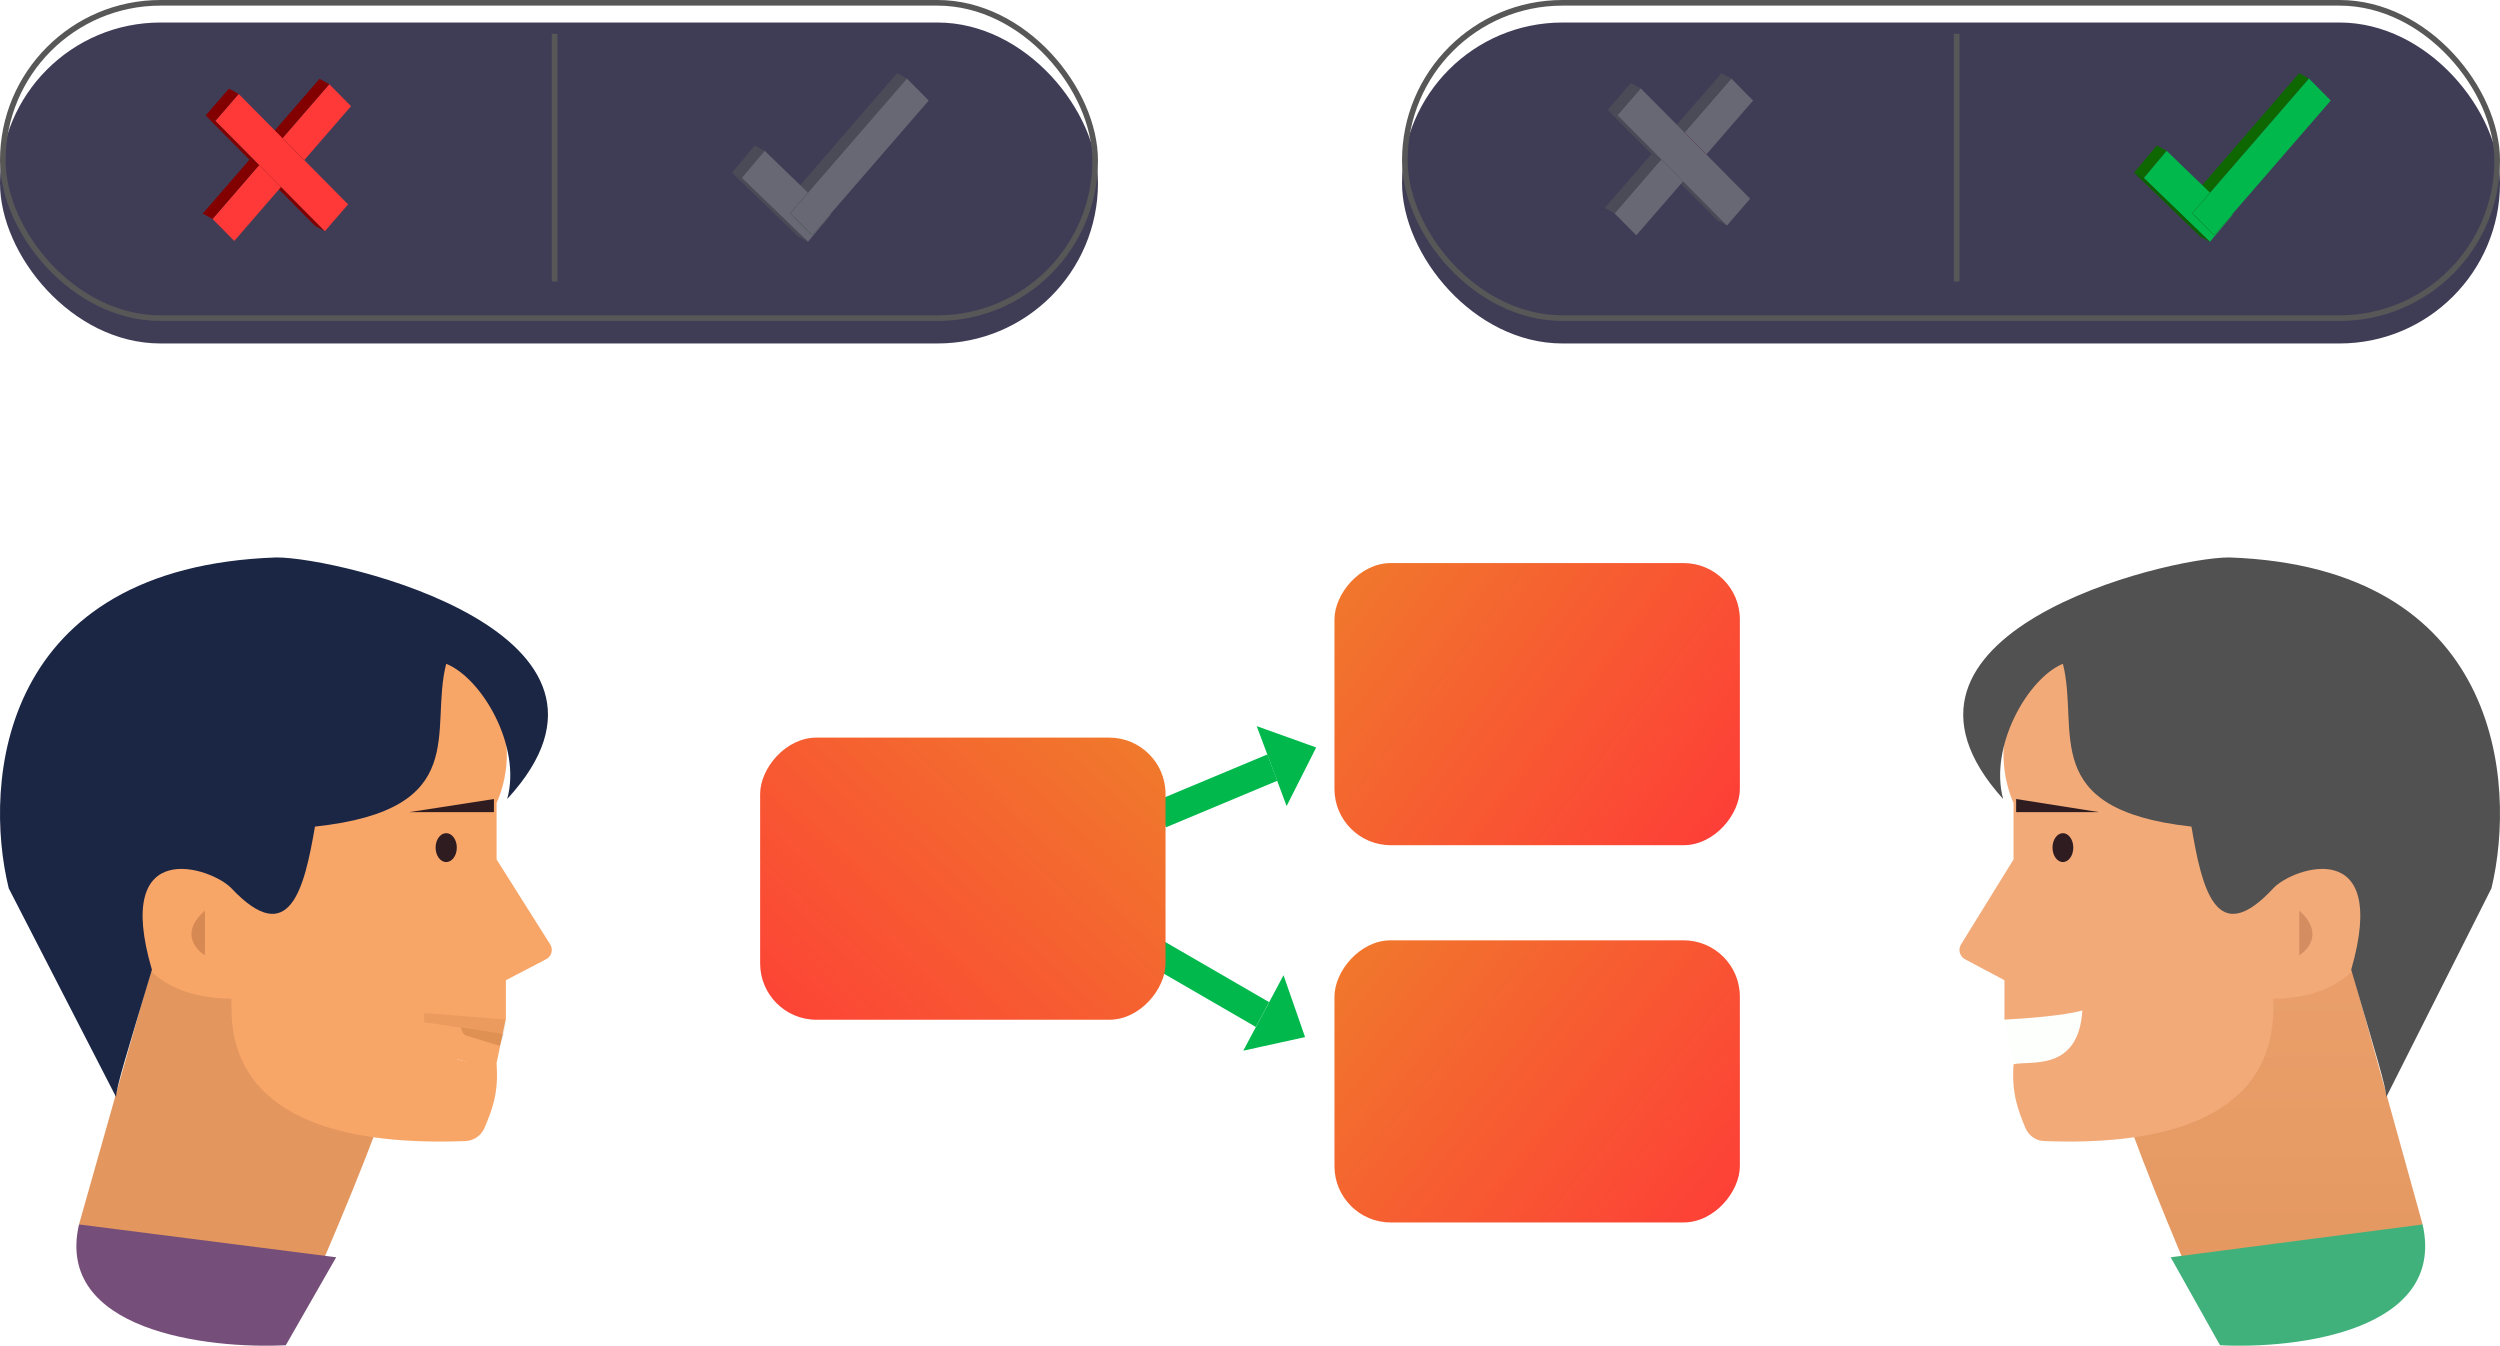 <svg width="444" height="239" viewBox="0 0 444 239" fill="none" xmlns="http://www.w3.org/2000/svg">
<path d="M74.067 177.819L89.841 180.85L87.958 189.945L74.067 186.272V177.819Z" fill="#F8A568"/>
<path d="M27.45 170.123L14.03 217.461L51.229 237.749C54.211 231.297 61.541 214.756 67.004 200.205C39.457 198.34 42.282 183.882 42.047 176.42C37.715 174.368 30.511 171.367 27.45 170.123Z" fill="#E3965E"/>
<path d="M41.106 177.352C27.545 177.352 23.056 168.957 22.506 164.76C0.469 142.187 21.8 123.951 35.22 117.655C41.655 114.313 58.764 109.214 75.715 115.557C92.667 121.899 91.097 136.233 88.194 142.607V152.634L97.713 167.72C98.294 168.64 97.963 169.854 96.993 170.36L89.842 174.088V181.083C86.467 180.928 78.917 180.384 75.715 179.451C76.422 190.411 85.133 188.312 88.194 189.012C88.578 194.152 87.394 197.116 86.049 200.315C85.481 201.664 84.154 202.597 82.679 202.653C39.517 204.291 41.106 182.618 41.106 177.352Z" fill="#F8A568"/>
<path d="M87.722 141.907L72.654 144.239H87.722V141.907Z" fill="#2E1C20"/>
<path d="M1.551 157.764L20.622 194.842C20.622 193.132 22.458 187.333 26.979 172.222C19.916 148.203 37.574 154.033 41.105 157.764C51.465 168.724 54.054 157.764 55.938 146.804C83.955 143.773 76.186 129.781 79.246 117.889C85.603 120.454 92.666 132.58 90.077 141.907C117.152 112.525 60.411 99 49.11 99C-0.05 100.679 -3.079 138.876 1.551 157.764Z" fill="#1B2645"/>
<path d="M59.704 223.291L14.03 217.461C9.698 236.303 36.71 239.615 50.758 238.915L59.704 223.291Z" fill="#754E79"/>
<path d="M81.13 150.535C81.13 151.952 80.287 153.1 79.246 153.1C78.206 153.1 77.363 151.952 77.363 150.535C77.363 149.119 78.206 147.97 79.246 147.97C80.287 147.97 81.13 149.119 81.13 150.535Z" fill="#2E1C20"/>
<path d="M36.396 169.657C34.591 168.569 32.064 165.46 36.396 161.729V169.657Z" fill="#551B00" fill-opacity="0.2"/>
<path d="M75.341 179.917L89.938 181.083L89.467 183.649L75.341 181.55V179.917Z" fill="#7A4400" fill-opacity="0.1"/>
<path d="M81.933 182.483L89.467 183.649L88.76 185.747L82.927 183.954C82.336 183.772 81.933 183.231 81.933 182.618V182.483Z" fill="#7A4400" fill-opacity="0.2"/>
<line y1="-2.5" x2="21.425" y2="-2.5" transform="matrix(0.923 -0.386 -0.351 -0.936 205.308 142.256)" stroke="#00B84C" stroke-width="5"/>
<path d="M228.572 141.91L233.053 133.031L224.035 129.793L228.572 141.91Z" fill="#00B84C" stroke="#00B84C"/>
<line y1="-2.5" x2="21.377" y2="-2.5" transform="matrix(0.865 0.501 0.471 -0.882 206.904 167.27)" stroke="#00B84C" stroke-width="5"/>
<path d="M221.753 185.883L231.122 183.821L227.858 174.447L221.753 185.883Z" fill="#00B84C" stroke="#00B84C"/>
<rect width="72" height="50.108" rx="10" transform="matrix(-1 0 0 1 309 167)" fill="url(#paint0_linear_905_2668)"/>
<rect width="72" height="50.108" rx="10" transform="matrix(-1 0 0 1 207 131)" fill="url(#paint1_linear_905_2668)"/>
<rect width="72" height="50.108" rx="10" transform="matrix(-1 0 0 1 309 100)" fill="url(#paint2_linear_905_2668)"/>
<path d="M371.444 177.819L355.992 180.85L357.837 189.945L371.444 186.272V177.819Z" fill="#FDFFFD"/>
<path d="M417.11 170.123L430.256 217.461L393.816 237.749C390.895 231.297 383.714 214.756 378.364 200.205C405.348 198.34 402.58 183.882 402.811 176.42C407.055 174.368 414.112 171.367 417.11 170.123Z" fill="url(#paint3_linear_905_2668)"/>
<path d="M403.733 177.352C417.018 177.352 421.415 168.957 421.953 164.76C443.541 142.187 422.645 123.951 409.499 117.655C403.195 114.313 386.436 109.214 369.83 115.557C353.224 121.899 354.762 136.233 357.606 142.607V152.634L348.281 167.72C347.712 168.64 348.037 169.854 348.986 170.36L355.992 174.088V181.083C359.298 180.928 366.693 180.384 369.83 179.451C369.138 190.411 360.604 188.312 357.606 189.012C357.23 194.152 358.39 197.116 359.707 200.315C360.263 201.664 361.564 202.597 363.009 202.653C405.289 204.291 403.733 182.618 403.733 177.352Z" fill="#F2AA79"/>
<path d="M358.068 141.907L372.828 144.239H358.068V141.907Z" fill="#2E1C20"/>
<path d="M442.48 157.764L423.799 194.842C423.799 193.132 422 187.333 417.572 172.222C424.491 148.203 407.193 154.033 403.733 157.764C393.585 168.724 391.048 157.764 389.203 146.804C361.758 143.773 369.369 129.781 366.371 117.889C360.143 120.454 353.224 132.58 355.761 141.907C329.238 112.525 384.822 99 395.892 99C444.049 100.679 447.016 138.876 442.48 157.764Z" fill="#515151"/>
<path d="M385.513 223.291L430.256 217.461C434.5 236.303 408.039 239.615 394.277 238.915L385.513 223.291Z" fill="#40B17B"/>
<path d="M364.525 150.535C364.525 151.952 365.352 153.1 366.371 153.1C367.39 153.1 368.216 151.952 368.216 150.535C368.216 149.119 367.39 147.97 366.371 147.97C365.352 147.97 364.525 149.119 364.525 150.535Z" fill="#2E1C20"/>
<path d="M408.346 169.657C410.114 168.569 412.59 165.46 408.346 161.729V169.657Z" fill="#551B00" fill-opacity="0.2"/>
<g filter="url(#filter0_i_905_2668)">
<rect x="249" width="195" height="57" rx="28.5" fill="#3F3D56"/>
</g>
<rect x="249.5" y="0.5" width="194" height="56" rx="28" stroke="#575757"/>
<g opacity="0.5">
<path d="M297.173 31.262L298.915 32.203L306.7 40.062L304.957 39.109L297.173 31.262Z" fill="#575757"/>
<path d="M303.037 27.434L299.17 23.53L307.476 13.954L311.342 17.858L303.037 27.434Z" fill="#929292"/>
<path d="M297.427 22.589L299.169 23.53L303.036 27.434L301.306 26.493L297.427 22.589Z" fill="#800000"/>
<path d="M305.745 13L307.475 13.954L299.169 23.53L297.427 22.589L305.745 13Z" fill="#575757"/>
<path d="M293.306 27.358L295.035 28.299L298.915 32.203L297.172 31.262L293.306 27.358Z" fill="#28282A"/>
<path d="M298.914 32.203L290.609 41.792L286.742 37.888L295.035 28.299L298.914 32.203Z" fill="#929292"/>
<path d="M285.521 19.511L287.251 20.453L295.035 28.299L293.306 27.358L285.521 19.511Z" fill="#575757"/>
<path d="M293.306 27.358L295.035 28.299L286.743 37.888L285 36.934L293.306 27.358Z" fill="#575757"/>
<path d="M295.036 28.299L287.252 20.452L291.386 15.684L299.17 23.53L303.036 27.434L310.821 35.293L306.7 40.062L298.915 32.203L295.036 28.299Z" fill="#929292"/>
<path d="M289.655 14.742L291.385 15.683L287.251 20.452L285.521 19.511L289.655 14.742Z" fill="#575757"/>
</g>
<path d="M391.465 40.838L394.708 37.086L396.451 38.04L393.207 41.792L391.465 40.838Z" fill="#0E6700"/>
<path d="M390.765 33.284L408.33 13L410.072 13.954L392.507 34.225L390.765 33.284Z" fill="#0E6700"/>
<path d="M413.94 17.858L396.451 38.04L393.207 41.792L389.341 37.875L392.508 34.225L410.073 13.954L412.006 15.912L413.94 17.858Z" fill="#00B84C"/>
<path d="M391.465 40.838L387.599 36.934L389.341 37.875L393.208 41.792L391.465 40.838Z" fill="#0D6000"/>
<path d="M387.599 36.934L390.766 33.284L392.508 34.225L389.341 37.875L387.599 36.934Z" fill="#0E6700"/>
<path d="M379 30.677L383.057 25.844L384.8 26.785L380.743 31.618L379 30.677Z" fill="#0E6700"/>
<path d="M392.507 34.225L389.34 37.875L393.207 41.792L396.45 38.04L396.527 38.117L394.504 40.52L392.482 42.949L380.742 31.618L384.8 26.785L392.507 34.225Z" fill="#00B84C"/>
<path d="M390.74 41.995L379 30.677L380.743 31.618L392.482 42.949L390.74 41.995Z" fill="#0D6000"/>
<line x1="347.5" y1="6" x2="347.5" y2="50" stroke="#575757"/>
<g filter="url(#filter1_i_905_2668)">
<rect width="195" height="57" rx="28.5" fill="#3F3D56"/>
</g>
<rect x="0.5" y="0.5" width="194" height="56" rx="28" stroke="#575757"/>
<path d="M48.173 32.262L49.915 33.203L57.7 41.062L55.957 40.109L48.173 32.262Z" fill="#800000"/>
<path d="M54.037 28.434L50.17 24.53L58.476 14.954L62.342 18.858L54.037 28.434Z" fill="#FF3838"/>
<path d="M48.427 23.589L50.169 24.53L54.036 28.434L52.306 27.493L48.427 23.589Z" fill="#800000"/>
<path d="M56.745 14L58.475 14.954L50.169 24.53L48.427 23.589L56.745 14Z" fill="#820000"/>
<path d="M44.306 28.358L46.035 29.299L49.915 33.203L48.172 32.262L44.306 28.358Z" fill="#800000"/>
<path d="M49.914 33.203L41.609 42.792L37.742 38.888L46.035 29.299L49.914 33.203Z" fill="#FF3838"/>
<path d="M36.522 20.511L38.251 21.453L46.035 29.299L44.306 28.358L36.522 20.511Z" fill="#800000"/>
<path d="M44.306 28.358L46.035 29.299L37.742 38.888L36 37.934L44.306 28.358Z" fill="#820000"/>
<path d="M46.036 29.299L38.252 21.452L42.386 16.683L50.17 24.53L54.036 28.434L61.821 36.293L57.7 41.062L49.916 33.203L46.036 29.299Z" fill="#FF3838"/>
<path d="M40.655 15.742L42.385 16.683L38.251 21.452L36.522 20.511L40.655 15.742Z" fill="#820000"/>
<g opacity="0.5">
<path d="M142.465 40.838L145.708 37.086L147.451 38.04L144.207 41.792L142.465 40.838Z" fill="#0E6700"/>
<path d="M141.765 33.284L159.33 13L161.072 13.954L143.507 34.225L141.765 33.284Z" fill="#575757"/>
<path d="M164.94 17.858L147.451 38.04L144.207 41.792L140.341 37.875L143.508 34.225L161.073 13.954L163.006 15.912L164.94 17.858Z" fill="#929292"/>
<path d="M142.465 40.838L138.599 36.934L140.341 37.875L144.208 41.792L142.465 40.838Z" fill="#0D6000"/>
<path d="M138.599 36.934L141.766 33.284L143.508 34.225L140.341 37.875L138.599 36.934Z" fill="#0E6700"/>
<path d="M130 30.677L134.057 25.844L135.8 26.785L131.743 31.618L130 30.677Z" fill="#575757"/>
<path d="M143.507 34.225L140.34 37.875L144.207 41.792L147.45 38.04L147.527 38.117L145.504 40.52L143.482 42.949L131.742 31.618L135.8 26.785L143.507 34.225Z" fill="#929292"/>
<path d="M141.74 41.995L130 30.677L131.743 31.618L143.482 42.949L141.74 41.995Z" fill="#575757"/>
</g>
<line x1="98.5" y1="6" x2="98.5" y2="50" stroke="#575757"/>
<defs>
<filter id="filter0_i_905_2668" x="249" y="0" width="195" height="61" filterUnits="userSpaceOnUse" color-interpolation-filters="sRGB">
<feFlood flood-opacity="0" result="BackgroundImageFix"/>
<feBlend mode="normal" in="SourceGraphic" in2="BackgroundImageFix" result="shape"/>
<feColorMatrix in="SourceAlpha" type="matrix" values="0 0 0 0 0 0 0 0 0 0 0 0 0 0 0 0 0 0 127 0" result="hardAlpha"/>
<feOffset dy="4"/>
<feGaussianBlur stdDeviation="3.5"/>
<feComposite in2="hardAlpha" operator="arithmetic" k2="-1" k3="1"/>
<feColorMatrix type="matrix" values="0 0 0 0 0 0 0 0 0 0 0 0 0 0 0 0 0 0 0.25 0"/>
<feBlend mode="normal" in2="shape" result="effect1_innerShadow_905_2668"/>
</filter>
<filter id="filter1_i_905_2668" x="0" y="0" width="195" height="61" filterUnits="userSpaceOnUse" color-interpolation-filters="sRGB">
<feFlood flood-opacity="0" result="BackgroundImageFix"/>
<feBlend mode="normal" in="SourceGraphic" in2="BackgroundImageFix" result="shape"/>
<feColorMatrix in="SourceAlpha" type="matrix" values="0 0 0 0 0 0 0 0 0 0 0 0 0 0 0 0 0 0 127 0" result="hardAlpha"/>
<feOffset dy="4"/>
<feGaussianBlur stdDeviation="3.5"/>
<feComposite in2="hardAlpha" operator="arithmetic" k2="-1" k3="1"/>
<feColorMatrix type="matrix" values="0 0 0 0 0 0 0 0 0 0 0 0 0 0 0 0 0 0 0.25 0"/>
<feBlend mode="normal" in2="shape" result="effect1_innerShadow_905_2668"/>
</filter>
<linearGradient id="paint0_linear_905_2668" x1="72.345" y1="-9.409" x2="-6.192" y2="54.629" gradientUnits="userSpaceOnUse">
<stop stop-color="#EF7E2B"/>
<stop offset="1" stop-color="#FF3838"/>
</linearGradient>
<linearGradient id="paint1_linear_905_2668" x1="9.644" y1="-13.836" x2="80.405" y2="62.497" gradientUnits="userSpaceOnUse">
<stop stop-color="#EF7E2B"/>
<stop offset="1" stop-color="#FF3838"/>
</linearGradient>
<linearGradient id="paint2_linear_905_2668" x1="72.295" y1="-9.962" x2="-6.583" y2="49.945" gradientUnits="userSpaceOnUse">
<stop stop-color="#EF7E2B"/>
<stop offset="1" stop-color="#FF3838"/>
</linearGradient>
<linearGradient id="paint3_linear_905_2668" x1="396" y1="99" x2="396" y2="239" gradientUnits="userSpaceOnUse">
<stop stop-color="#F2AA79"/>
<stop offset="1" stop-color="#E3965E"/>
</linearGradient>
</defs>
</svg>
